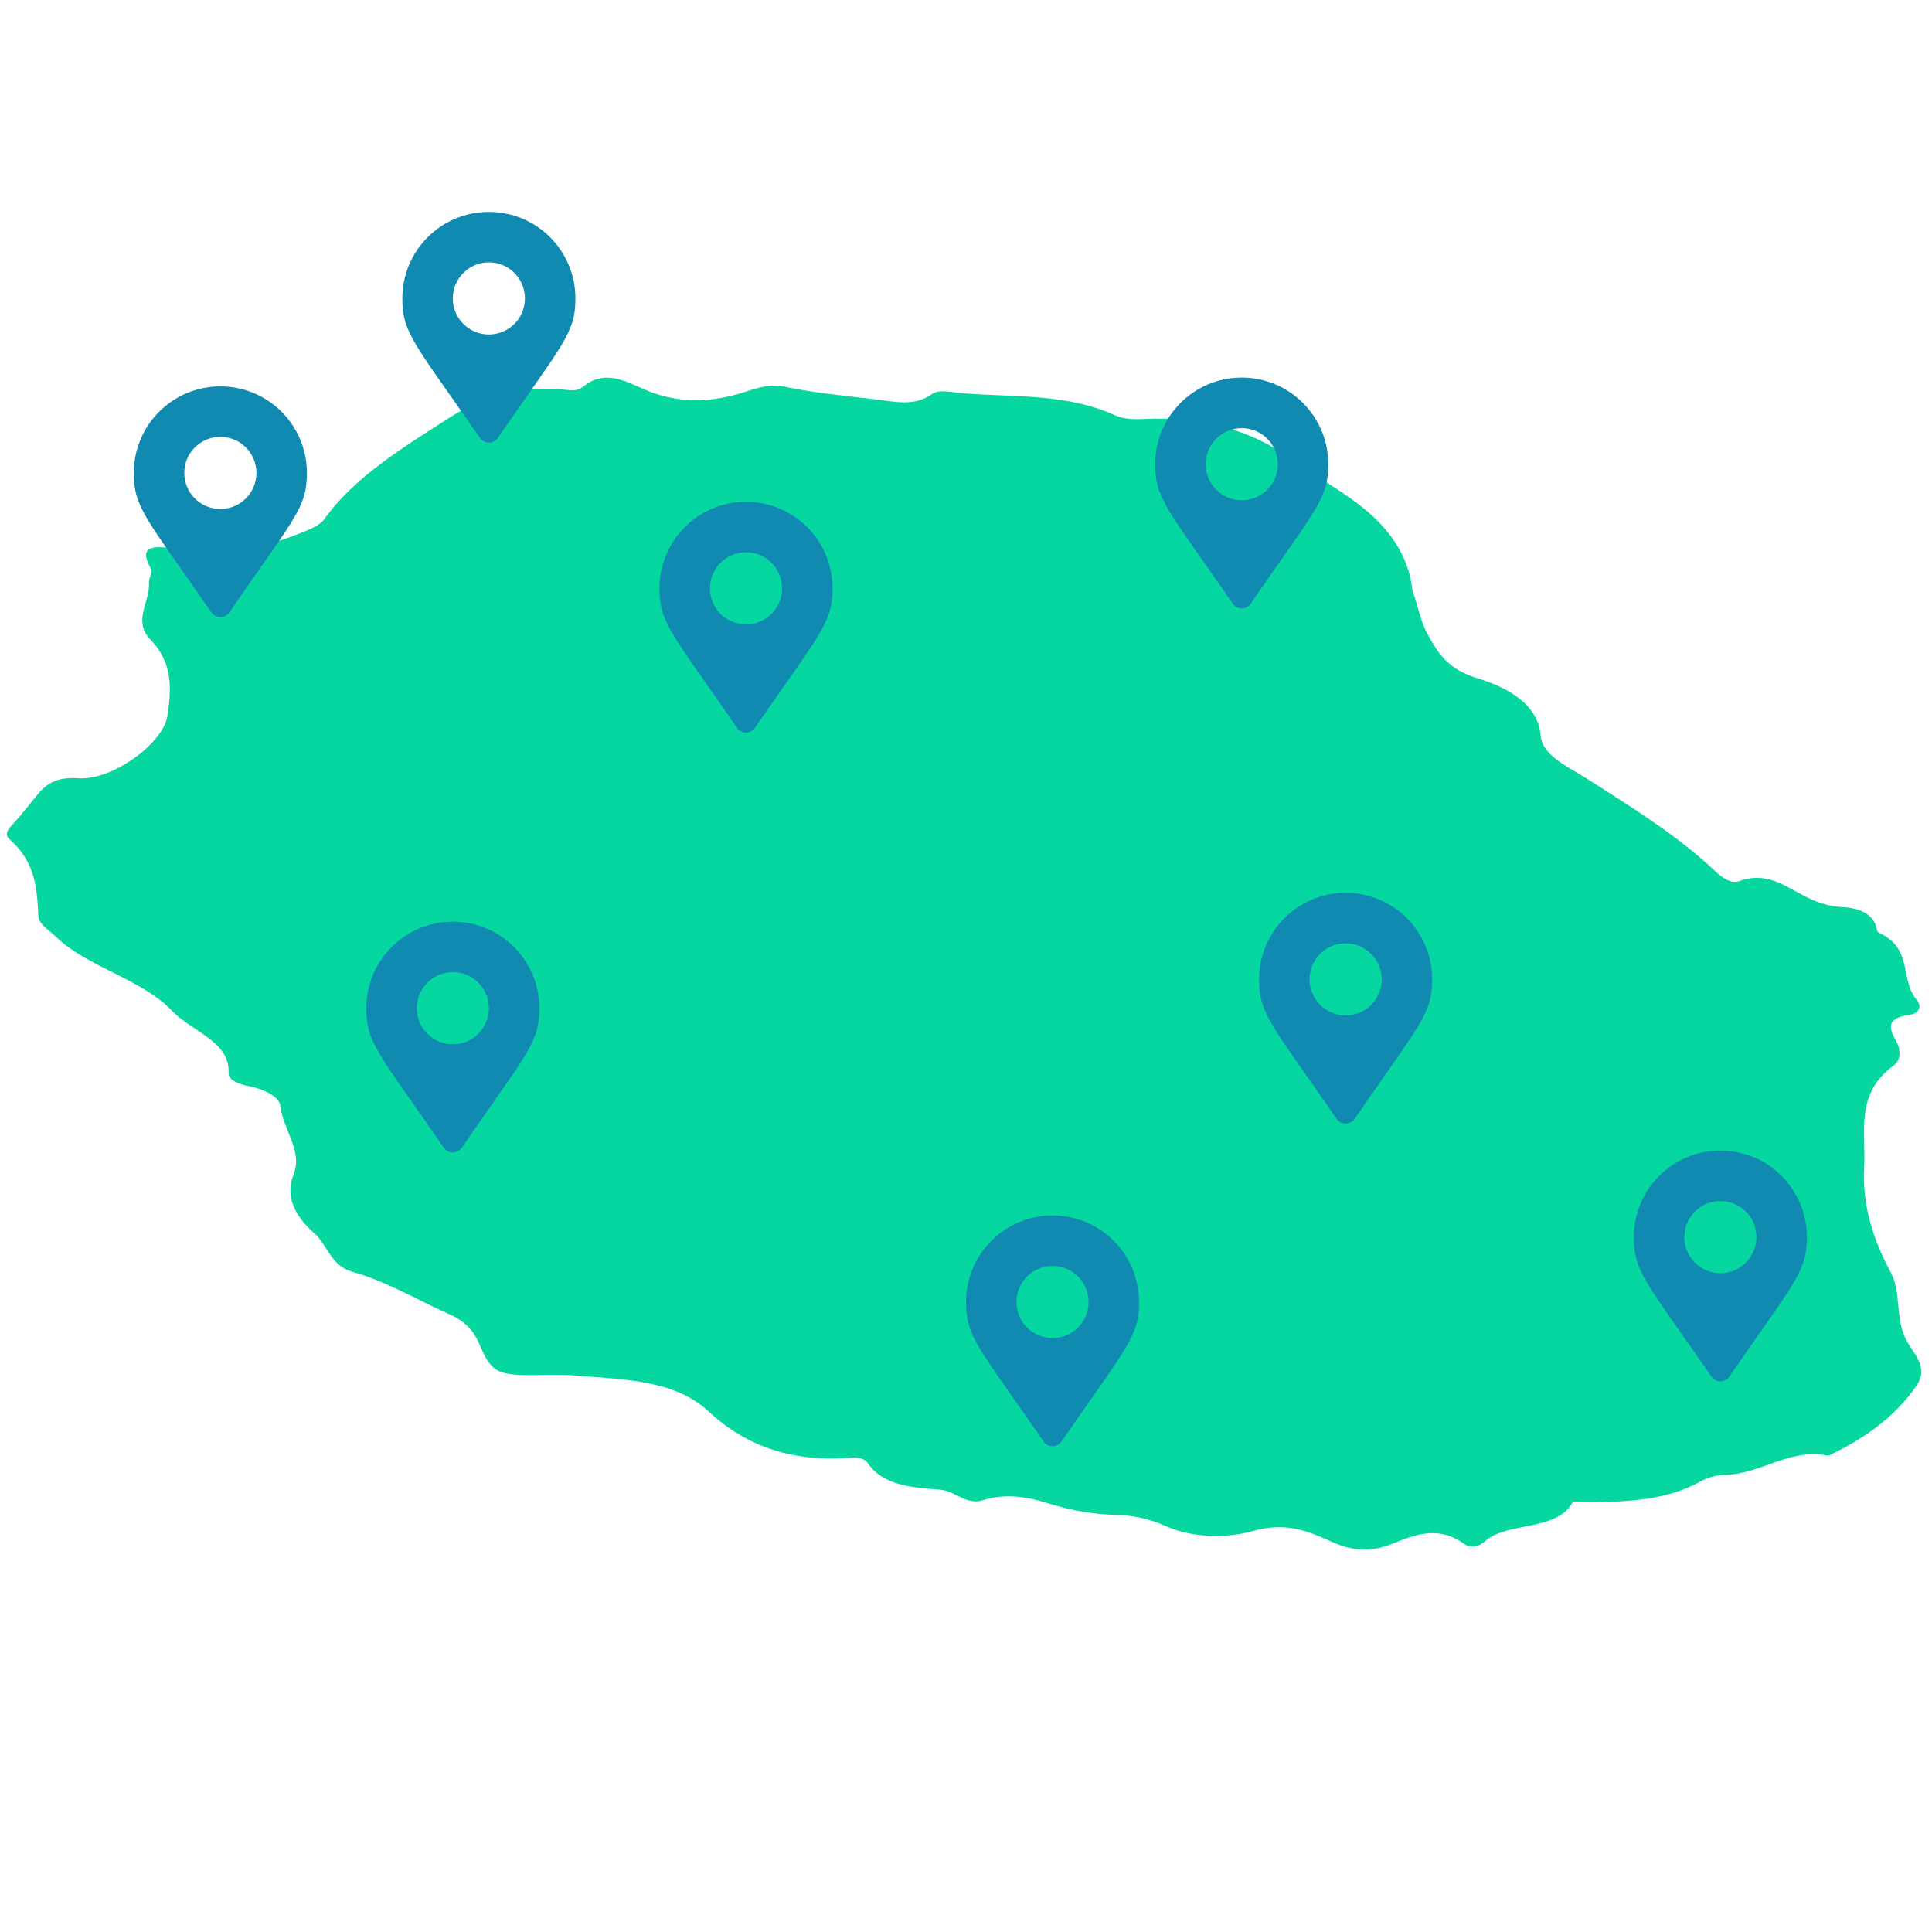 <?xml version="1.0" encoding="utf-8"?>
<!-- Generator: Adobe Illustrator 23.0.3, SVG Export Plug-In . SVG Version: 6.00 Build 0)  -->
<svg version="1.1" id="Calque_1" xmlns="http://www.w3.org/2000/svg" xmlns:xlink="http://www.w3.org/1999/xlink" x="0px" y="0px"
	 viewBox="0 0 217 217" style="enable-background:new 0 0 217 217;" xml:space="preserve">
<style type="text/css">
	.st0{fill:#06D6A0;}
	.st1{fill:#118AB2;}
</style>
<g>
	<g>
		<path class="st0" d="M158.63,66.25c0.69,2.03,0.97,3.71,1.84,5.22c1.12,1.95,2.15,3.71,5.56,4.74c3.32,1.01,6.75,2.92,7.02,6.43
			c0.17,2.21,3.06,3.47,5.14,4.79c5.18,3.29,10.39,6.53,14.6,10.55c0.63,0.6,1.67,1.31,2.54,0.99c2.57-0.95,4.47,0.09,6.36,1.14
			c1.62,0.91,3.14,1.67,5.3,1.78c1.74,0.08,3.49,0.75,3.78,2.39c0.03,0.16,0.08,0.39,0.23,0.46c3.98,1.83,2.3,5.24,4.32,7.62
			c0.61,0.72,0.12,1.48-0.74,1.6c-2.9,0.41-2.38,1.58-1.53,3.12c0.44,0.81,0.46,2-0.35,2.59c-4.39,3.2-3.1,7.52-3.32,11.45
			c-0.22,3.94,0.86,7.85,2.92,11.65c1.29,2.38,0.54,5.02,1.7,7.51c0.77,1.67,2.73,3.21,1.28,5.33c-2.28,3.32-5.55,5.81-9.69,7.78
			c-0.09,0.04-0.21,0.11-0.3,0.09c-4.49-0.81-7.48,2.13-11.65,2.18c-0.93,0.01-1.96,0.35-2.7,0.76c-3.66,2.06-8.03,2.25-12.46,2.33
			c-0.65,0.01-1.78-0.14-1.89,0.05c-1.79,3.22-7.25,2.06-9.8,4.32c-0.61,0.54-1.57,0.85-2.32,0.3c-2.87-2.1-5.49-1.08-8.07-0.03
			c-2.29,0.93-4.32,0.9-6.77-0.2c-2.7-1.21-5.2-2.31-9.03-1.2c-2.35,0.68-6.37,0.89-9.66-0.58c-1.52-0.68-3.4-1.2-5.37-1.25
			c-2.66-0.06-5.26-0.49-7.77-1.29c-2.44-0.77-4.88-1.16-7.39-0.37c-1.94,0.61-3.07-1.05-4.83-1.18c-3.19-0.24-6.47-0.46-8.2-3.11
			c-0.18-0.28-1-0.54-1.46-0.5c-6.68,0.58-11.98-1.12-16.36-5.2c-3.85-3.58-9.63-3.55-15.01-4.02c-1.42-0.12-2.87-0.07-4.3-0.05
			c-4.54,0.05-5.05-0.29-6.46-3.58c-0.56-1.31-1.47-2.43-3.35-3.26c-3.62-1.6-6.87-3.61-10.88-4.76c-2.44-0.7-2.71-2.94-4.28-4.34
			c-2.17-1.93-3.3-4.09-2.29-6.63c1.03-2.61-1.25-5.08-1.5-7.68c-0.1-0.98-1.85-1.87-3.47-2.18c-1.2-0.22-2.39-0.69-2.35-1.54
			c0.17-3.48-4.15-4.63-6.31-6.9c-3.48-3.66-9.56-4.91-13.13-8.4c-0.75-0.73-1.87-1.34-1.92-2.29c-0.16-3.04-0.3-6.04-3.24-8.61
			c-0.66-0.58-0.1-1.21,0.43-1.77c0.85-0.91,1.6-1.88,2.37-2.84c1.11-1.39,2.13-2.45,4.99-2.25c3.76,0.26,9.5-3.95,9.94-6.99
			c0.42-2.9,0.71-5.86-1.89-8.56c-2.06-2.13-0.04-4.25-0.18-6.38c-0.04-0.53,0.46-1.15,0.11-1.8c-1.29-2.4,0.47-2.43,2.86-2.02
			c5.46,0.95,10.27-0.18,14.81-2.09c0.73-0.31,1.52-0.72,1.9-1.24c3.36-4.73,8.87-8.08,14.11-11.44c3.15-2.02,7.48-3.53,12.33-3.17
			c0.9,0.07,1.94,0.3,2.53-0.2c2.33-1.95,4.42-0.94,6.91,0.18c3.69,1.66,7.62,1.56,11.35,0.33c1.43-0.47,2.88-0.94,4.42-0.61
			c3.34,0.71,6.73,1.02,10.12,1.42c2.31,0.27,4.49,0.85,6.47-0.56c0.88-0.62,2.32-0.19,3.53-0.1c5.77,0.45,11.7,0.01,17.09,2.48
			c0.89,0.41,2.08,0.46,3.23,0.4c6.35-0.29,11.89,1.12,16.68,4.59c2.73,1.98,5.83,3.6,8.4,5.79
			C156.84,60.22,158.31,63.25,158.63,66.25z"/>
	</g>
</g>
<path class="st1" d="M53.91,49.2c-7.36-10.66-8.72-11.76-8.72-15.68c0-5.37,4.35-9.72,9.72-9.72s9.72,4.35,9.72,9.72
	c0,3.92-1.37,5.01-8.72,15.68C55.43,49.89,54.39,49.89,53.91,49.2L53.91,49.2z M54.91,37.57c2.24,0,4.05-1.81,4.05-4.05
	s-1.81-4.05-4.05-4.05s-4.05,1.81-4.05,4.05S52.67,37.57,54.91,37.57z"/>
<path class="st1" d="M150.14,125.68c-7.36-10.66-8.72-11.76-8.72-15.68c0-5.37,4.35-9.72,9.72-9.72s9.72,4.35,9.72,9.72
	c0,3.92-1.37,5.01-8.72,15.68C151.66,126.37,150.62,126.37,150.14,125.68L150.14,125.68z M151.14,114.05c2.24,0,4.05-1.81,4.05-4.05
	s-1.81-4.05-4.05-4.05c-2.24,0-4.05,1.81-4.05,4.05S148.9,114.05,151.14,114.05z"/>
<path class="st1" d="M117.22,161.92c-7.36-10.66-8.72-11.76-8.72-15.68c0-5.37,4.35-9.72,9.72-9.72c5.37,0,9.72,4.35,9.72,9.72
	c0,3.92-1.37,5.01-8.72,15.68C118.74,162.61,117.7,162.61,117.22,161.92L117.22,161.92z M118.22,150.29c2.24,0,4.05-1.81,4.05-4.05
	c0-2.24-1.81-4.05-4.05-4.05c-2.24,0-4.05,1.81-4.05,4.05C114.17,148.48,115.98,150.29,118.22,150.29z"/>
<path class="st1" d="M49.86,128.92c-7.36-10.66-8.72-11.76-8.72-15.68c0-5.37,4.35-9.72,9.72-9.72s9.72,4.35,9.72,9.72
	c0,3.92-1.37,5.01-8.72,15.68C51.38,129.61,50.34,129.61,49.86,128.92L49.86,128.92z M50.86,117.29c2.24,0,4.05-1.81,4.05-4.05
	s-1.81-4.05-4.05-4.05s-4.05,1.81-4.05,4.05S48.62,117.29,50.86,117.29z"/>
<path class="st1" d="M82.79,81.76C75.44,71.09,74.07,70,74.07,66.08c0-5.37,4.35-9.72,9.72-9.72c5.37,0,9.72,4.35,9.72,9.72
	c0,3.92-1.37,5.01-8.72,15.68C84.31,82.45,83.27,82.45,82.79,81.76L82.79,81.76z M83.79,70.13c2.24,0,4.05-1.81,4.05-4.05
	c0-2.24-1.81-4.05-4.05-4.05s-4.05,1.81-4.05,4.05C79.74,68.32,81.55,70.13,83.79,70.13z"/>
<path class="st1" d="M138.47,67.81c-7.36-10.66-8.72-11.76-8.72-15.68c0-5.37,4.35-9.72,9.72-9.72s9.72,4.35,9.72,9.72
	c0,3.92-1.37,5.01-8.72,15.68C139.99,68.51,138.95,68.51,138.47,67.81L138.47,67.81z M139.47,56.19c2.24,0,4.05-1.81,4.05-4.05
	c0-2.24-1.81-4.05-4.05-4.05c-2.24,0-4.05,1.81-4.05,4.05C135.42,54.37,137.23,56.19,139.47,56.19z"/>
<path class="st1" d="M23.75,68.8c-7.36-10.66-8.72-11.76-8.72-15.68c0-5.37,4.35-9.72,9.72-9.72s9.72,4.35,9.72,9.72
	c0,3.92-1.37,5.01-8.72,15.68C25.27,69.49,24.23,69.49,23.75,68.8L23.75,68.8z M24.75,57.17c2.24,0,4.05-1.81,4.05-4.05
	c0-2.24-1.81-4.05-4.05-4.05s-4.05,1.81-4.05,4.05C20.7,55.36,22.51,57.17,24.75,57.17z"/>
<path class="st1" d="M192.23,154.63c-7.36-10.66-8.72-11.76-8.72-15.68c0-5.37,4.35-9.72,9.72-9.72s9.72,4.35,9.72,9.72
	c0,3.92-1.37,5.01-8.72,15.68C193.75,155.32,192.71,155.32,192.23,154.63L192.23,154.63z M193.23,143c2.24,0,4.05-1.81,4.05-4.05
	c0-2.24-1.81-4.05-4.05-4.05c-2.24,0-4.05,1.81-4.05,4.05C189.18,141.19,190.99,143,193.23,143z"/>
</svg>
